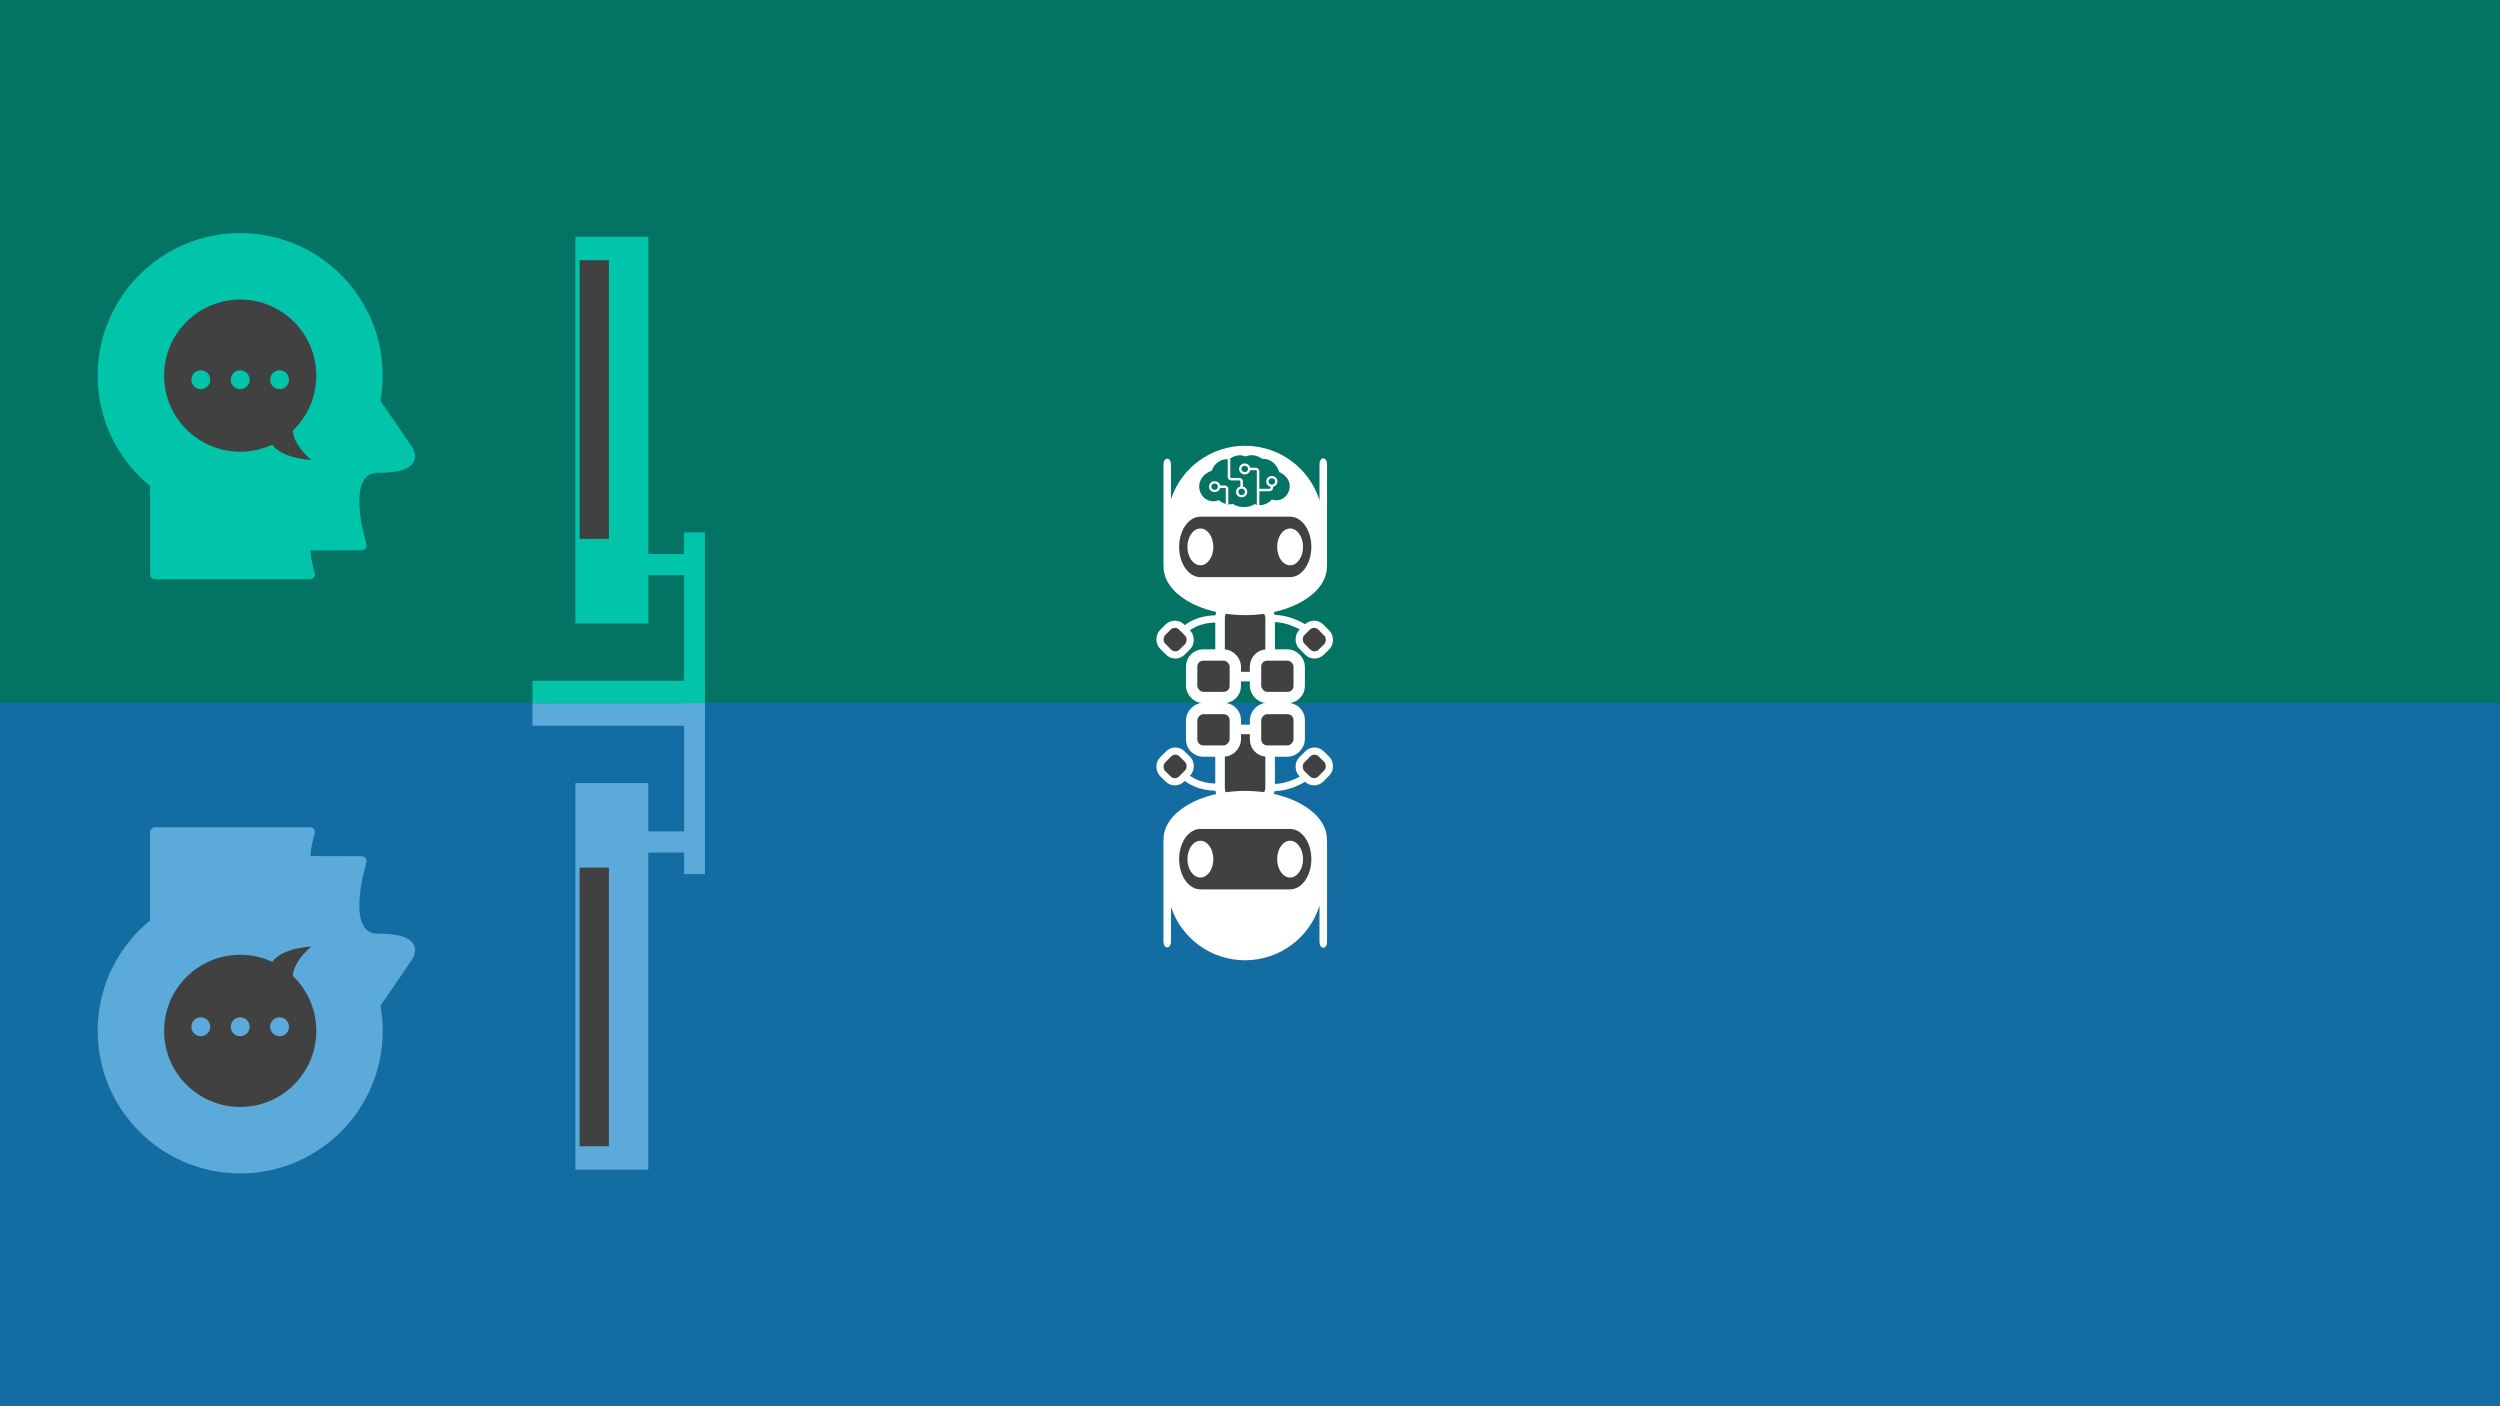<?xml version="1.0" encoding="UTF-8" standalone="no"?>
<svg
   xmlns:dc="http://purl.org/dc/elements/1.1/"
   xmlns:cc="http://creativecommons.org/ns#"
   xmlns:rdf="http://www.w3.org/1999/02/22-rdf-syntax-ns#"
   xmlns:svg="http://www.w3.org/2000/svg"
   xmlns="http://www.w3.org/2000/svg"
   xmlns:xlink="http://www.w3.org/1999/xlink"
   xmlns:sodipodi="http://sodipodi.sourceforge.net/DTD/sodipodi-0.dtd"
   xmlns:inkscape="http://www.inkscape.org/namespaces/inkscape"
   width="508mm"
   height="285.75mm"
   version="1.1"
   viewBox="0 0 508 285.75"
   id="svg4136"
   inkscape:version="0.92.2 (5c3e80d, 2017-08-06)"
   sodipodi:docname="splash-inkscape.svg"
   inkscape:export-filename="C:\Users\user\OneDrive\Personal\Hugo\test\static\images\botseries-luis\splash.png"
   inkscape:export-xdpi="95.386734"
   inkscape:export-ydpi="95.386734">
  <sodipodi:namedview
     pagecolor="#ffffff"
     bordercolor="#666666"
     borderopacity="1"
     objecttolerance="10"
     gridtolerance="10"
     guidetolerance="10"
     inkscape:pageopacity="0"
     inkscape:pageshadow="2"
     inkscape:window-width="1841"
     inkscape:window-height="1261"
     id="namedview4529"
     showgrid="false"
     inkscape:zoom="0.3535534"
     inkscape:cx="699.8335"
     inkscape:cy="536.57473"
     inkscape:window-x="1921"
     inkscape:window-y="11"
     inkscape:window-maximized="0"
     inkscape:current-layer="layer1"
     showguides="false"
     fit-margin-top="0"
     fit-margin-left="0"
     fit-margin-right="0"
     fit-margin-bottom="0" />
  <defs
     id="defs4138">
    <clipPath
       id="clipPath5017">
      <use
         width="100%"
         height="100%"
         xlink:href="#g5013"
         id="use4141"
         x="0"
         y="0" />
    </clipPath>
  </defs>
  <style
     type="text/css"
     id="style4523"><![CDATA[
		.st1 {fill:#0078d7;stroke:none;stroke-linecap:butt;stroke-width:0.75}
		.st2 {fill:none;fill-rule:evenodd;font-size:12px;overflow:visible;stroke-linecap:square;stroke-miterlimit:3}
	]]></style>
  <style
     type="text/css"
     id="style4525">.st0{fill:#FFFFFF;}</style>
  <style
     type="text/css"
     id="style4527"><![CDATA[
		.st1 {fill:#0078d7;stroke:none;stroke-linecap:butt;stroke-width:0.75}
		.st2 {fill:none;fill-rule:evenodd;font-size:12px;overflow:visible;stroke-linecap:square;stroke-miterlimit:3}
	]]></style>
  <g
     inkscape:groupmode="layer"
     id="layer1"
     inkscape:label="Layer 4"
     style="display:inline"
     transform="translate(-3.307,-2.117)">
    <rect
       style="fill:#037364;fill-opacity:1;stroke:none;stroke-width:10.185;stroke-miterlimit:4;stroke-dasharray:none;stroke-dashoffset:0;stroke-opacity:1;paint-order:normal"
       id="rect867"
       width="508"
       height="285.75"
       x="3.307"
       y="2.117" />
    <rect
       style="fill:#156ca6;fill-opacity:0.941;stroke:none;stroke-width:10.43;stroke-miterlimit:4;stroke-dasharray:none;stroke-dashoffset:0;stroke-opacity:1;paint-order:normal"
       id="rect869"
       width="508"
       height="142.875"
       x="3.307"
       y="144.992" />
    <g
       id="g4165"
       transform="translate(-37.992,-46.476)">
      <rect
         id="rect4167"
         style="fill:#01c5ab"
         height="78.581"
         width="14.817"
         y="96.705"
         x="158.22" />
      <rect
         id="rect4169"
         style="fill:#414141"
         height="56.621"
         width="5.953"
         y="101.47"
         x="159.08" />
      <rect
         id="rect4171"
         style="fill:#01c5ab"
         height="4.3"
         width="10.716"
         y="161.16"
         x="171.38" />
      <rect
         id="rect4173"
         style="fill:#01c5ab"
         height="34.727"
         width="4.233"
         y="156.77"
         x="180.31" />
      <rect
         id="rect4175"
         style="fill:#01c5ab"
         height="4.564"
         width="35.057"
         y="186.93"
         x="149.49" />
    </g>
    <g
       id="g1040">
      <circle
         cx="52.116"
         cy="78.444"
         r="28.96"
         style="fill:#01c5ab"
         id="circle4161" />
      <path
         d="m 34.808,99.834 v 18.984 h 31.485 c 0,0 -1.785,-5.847 -0.265,-5.852 l 10.782,-0.035 c 0,0 -5.027,-15.743 3.373,-15.743 8.4,0 6.416,-3.109 5.887,-3.903 -0.529,-0.794 -6.615,-9.657 -6.615,-9.657 z"
         style="fill:#01c5ab;stroke:#01c5ab;stroke-width:2;stroke-linecap:round;stroke-linejoin:round"
         id="path4163"
         inkscape:connector-curvature="0" />
      <g
         transform="translate(-19.366,-48.463)"
         id="g4177">
        <circle
           cx="71.482"
           cy="126.91"
           r="15.46"
           style="fill:#414141"
           id="circle4179" />
        <path
           d="m 77.2,138.87 c 0.537,4.961 8.731,5.159 8.731,5.159 0,0 -5.093,-4.002 -3.473,-7.871 1.313,-3.136 -5.259,2.712 -5.259,2.712 z"
           style="fill:#414141"
           id="path4181"
           inkscape:connector-curvature="0" />
        <g
           transform="translate(-0.088,0.742)"
           id="g4183">
          <circle
             cx="63.566"
             cy="127"
             r="1.918"
             style="fill:#01c5ab"
             id="circle4185" />
          <circle
             cx="71.57"
             cy="127"
             r="1.918"
             style="fill:#01c5ab"
             id="circle4187" />
          <circle
             cx="79.573"
             cy="127"
             r="1.918"
             style="fill:#01c5ab"
             id="circle4189" />
        </g>
      </g>
    </g>
    <g
       style="fill:#5baad9;fill-opacity:1"
       id="g4165-8"
       transform="matrix(1,0,0,-1,-37.992,336.512)">
      <rect
         id="rect4167-2"
         style="fill:#5baad9;fill-opacity:1"
         height="78.581"
         width="14.817"
         y="96.705"
         x="158.22" />
      <rect
         id="rect4169-2"
         style="fill:#414141;fill-opacity:1"
         height="56.621"
         width="5.953"
         y="101.47"
         x="159.08" />
      <rect
         id="rect4171-6"
         style="fill:#5baad9;fill-opacity:1"
         height="4.3"
         width="10.716"
         y="161.16"
         x="171.38" />
      <rect
         id="rect4173-9"
         style="fill:#5baad9;fill-opacity:1"
         height="34.727"
         width="4.233"
         y="156.77"
         x="180.31" />
      <rect
         id="rect4175-9"
         style="fill:#5baad9;fill-opacity:1"
         height="4.564"
         width="35.057"
         y="186.93"
         x="149.49" />
    </g>
    <g
       id="g1029">
      <circle
         transform="scale(1,-1)"
         cx="52.116"
         cy="-211.591"
         r="28.96"
         style="fill:#5baad9;fill-opacity:1"
         id="circle4161-9" />
      <path
         d="m 34.808,190.201 v -18.984 h 31.485 c 0,0 -1.785,5.847 -0.265,5.852 l 10.782,0.035 c 0,0 -5.027,15.743 3.373,15.743 8.4,0 6.416,3.109 5.887,3.903 -0.529,0.794 -6.615,9.657 -6.615,9.657 z"
         style="fill:#5baad9;fill-opacity:1;stroke:#5baad9;stroke-width:2;stroke-linecap:round;stroke-linejoin:round;stroke-opacity:1"
         id="path4163-1"
         inkscape:connector-curvature="0" />
      <g
         transform="matrix(1,0,0,-1,-19.366,338.498)"
         id="g4177-9">
        <circle
           cx="71.482"
           cy="126.91"
           r="15.46"
           style="fill:#414141"
           id="circle4179-7" />
        <path
           d="m 77.2,138.87 c 0.537,4.961 8.731,5.159 8.731,5.159 0,0 -5.093,-4.002 -3.473,-7.871 1.313,-3.136 -5.259,2.712 -5.259,2.712 z"
           style="fill:#414141"
           id="path4181-6"
           inkscape:connector-curvature="0" />
        <g
           transform="translate(-0.088,0.742)"
           id="g4183-2"
           style="fill:#5baad9;fill-opacity:1">
          <circle
             cx="63.566"
             cy="127"
             r="1.918"
             style="fill:#5baad9;fill-opacity:1"
             id="circle4185-5" />
          <circle
             cx="71.57"
             cy="127"
             r="1.918"
             style="fill:#5baad9;fill-opacity:1"
             id="circle4187-4" />
          <circle
             cx="79.573"
             cy="127"
             r="1.918"
             style="fill:#5baad9;fill-opacity:1"
             id="circle4189-6" />
        </g>
      </g>
    </g>
  </g>
  <g
     inkscape:groupmode="layer"
     id="layer2"
     inkscape:label="Layer 2"
     style="display:none"
     transform="translate(-3.307,-2.117)">
    <path
       style="fill:#037364;fill-opacity:1;stroke:none;stroke-width:0.265px;stroke-linecap:butt;stroke-linejoin:miter;stroke-opacity:1"
       d="M -0.007,288.728 511.433,-1.522 V 288.728 Z"
       id="path1015"
       inkscape:connector-curvature="0" />
    <flowRoot
       xml:space="preserve"
       id="flowRoot1043"
       style="font-style:normal;font-weight:normal;font-size:40px;line-height:1.25;font-family:sans-serif;letter-spacing:0px;word-spacing:0px;fill:#000000;fill-opacity:1;stroke:none"><flowRegion
         id="flowRegion1045"><rect
           id="rect1047"
           width="539"
           height="214"
           x="698"
           y="439" /></flowRegion><flowPara
         id="flowPara1049" /></flowRoot>  </g>
  <g
     inkscape:groupmode="layer"
     id="layer4"
     inkscape:label="Layer 5"
     transform="translate(-3.307,-2.117)"
     style="display:inline" />
  <g
     inkscape:groupmode="layer"
     id="layer3"
     inkscape:label="Layer 3"
     style="display:inline"
     transform="translate(-3.307,-2.117)">
    <g
       id="g894"
       transform="translate(-135.934,-77.498)">
      <g
         transform="matrix(1.155,0,0,1.155,99.309,19.026)"
         id="g4405">
        <rect
           x="249.22"
           y="158.63"
           width="8.808"
           height="12.862"
           ry="2.539"
           style="fill:#414141;stroke:#feffff;stroke-width:1.686;stroke-linecap:round;stroke-linejoin:round"
           id="rect4407" />
        <rect
           x="244.22"
           y="167.69"
           width="7.684"
           height="7.484"
           ry="2.032"
           style="fill:#414141;stroke:#feffff;stroke-width:2;stroke-linecap:round;stroke-linejoin:round"
           id="rect4409" />
        <rect
           transform="rotate(45.285)"
           x="284.59"
           y="-57.767"
           width="4.859"
           height="4.733"
           ry="1.67"
           style="fill:#414141;stroke:#feffff;stroke-width:1.265;stroke-linecap:round;stroke-linejoin:round"
           id="rect4411" />
        <path
           d="m 243.04,163.26 c 0,0 1.75,-1.922 5.652,-1.922"
           style="fill:#414141;stroke:#feffff;stroke-width:1.265"
           id="path4413"
           inkscape:connector-curvature="0" />
        <path
           d="m 264.51,163.25 c 0,0 -2.631,-1.987 -5.966,-1.987"
           style="fill:#414141;stroke:#feffff;stroke-width:1.265"
           id="path4415"
           inkscape:connector-curvature="0" />
        <rect
           transform="rotate(45.285)"
           x="301.82"
           y="-75.165"
           width="4.859"
           height="4.733"
           ry="1.67"
           style="fill:#414141;stroke:#feffff;stroke-width:1.265;stroke-linecap:round;stroke-linejoin:round"
           id="rect4417" />
        <rect
           x="255.46"
           y="167.69"
           width="7.684"
           height="7.484"
           ry="2.032"
           style="fill:#414141;stroke:#feffff;stroke-width:2;stroke-linecap:round;stroke-linejoin:round"
           id="rect4419" />
        <g
           transform="matrix(0.301,0,0,0.301,235.34,128.1)"
           id="g4421">
          <g
             transform="translate(-8.792,17.566)"
             style="fill:#01c5ab"
             id="g4423">
            <path
               d="M 69.52,-8.33 C 49.806,-8.316 32.336,4.301 26.222,22.941 V 2.303 h -0.074 c 0.004,-0.063 0.006,-0.125 0.007,-0.188 -2.43e-4,-1.603 -0.958,-2.903 -2.138,-2.903 -1.181,2.256e-4 -2.138,1.3 -2.138,2.903 5.3e-5,0.063 0.002,0.125 0.005,0.188 h -0.072 v 59.509 h 0.103 c -0.019,0.188 -0.035,0.377 -0.048,0.566 1.79e-4,15.634 21.374,28.308 47.739,28.308 26.365,1.4e-5 47.739,-12.674 47.739,-28.308 -0.009,-0.256 -0.025,-0.511 -0.045,-0.767 h 0.132 V 2.102 h -0.074 c 0.004,-0.063 0.006,-0.125 0.007,-0.188 5e-5,-1.604 -0.957,-2.904 -2.138,-2.903 -1.181,2.295e-4 -2.138,1.3 -2.138,2.903 5e-5,0.063 0.002,0.125 0.005,0.188 h -0.072 v 21.533 c -5.89,-18.986 -23.525,-31.944 -43.502,-31.965 z"
               style="fill:#ffffff"
               id="path4425"
               inkscape:connector-curvature="0" />
          </g>
          <path
             d="m 34.613,50.687 c -6.863,-1.17e-4 -12.426,7.909 -12.426,17.666 -8.3e-5,9.757 5.563,17.666 12.426,17.666 h 52.434 c 6.863,1.16e-4 12.426,-7.909 12.426,-17.666 8.2e-5,-9.757 -5.563,-17.666 -12.426,-17.666 z"
             style="fill:#414141;paint-order:normal"
             id="path4427"
             inkscape:connector-curvature="0" />
          <ellipse
             cx="34.613"
             cy="68.353"
             rx="7.564"
             ry="10.754"
             style="fill:#ffffff;paint-order:normal"
             id="ellipse4429" />
          <ellipse
             cx="87.048"
             cy="68.353"
             rx="7.564"
             ry="10.754"
             style="fill:#ffffff;paint-order:normal"
             id="ellipse4431" />
        </g>
      </g>
      <g
         transform="matrix(0.368,0,0,0.356,382.919,168.479)"
         id="g4333-4">
        <path
           d="m 49.383,24.873 c -0.907,-2.15 -2.785,-3.97 -5.214,-5.083 -1.12,-3.765 -4.254,-7.53 -8.928,-7.53 -0.149,0 -0.299,0.004 -0.451,0.011 -1.949,-1.398 -3.843,-2.079 -5.771,-2.079 -1.162,0 -2.35,0.257 -3.541,0.764 -0.882,-0.462 -1.893,-0.703 -2.975,-0.703 -2.392,0 -4.661,1.105 -6.061,2.399 -0.441,-0.104 -0.9,-0.156 -1.374,-0.156 -3.568,0 -7.104,2.948 -8.06,6.522 -3.076,1.116 -5.322,3.143 -6.377,5.781 -1.023,2.559 -0.798,5.42 0.617,7.85 1.406,2.413 3.866,3.854 6.58,3.854 1.041,0 2.045,-0.213 2.96,-0.622 1.65,1.5 3.773,2.397 5.784,2.397 0.701,0 1.372,-0.104 2.007,-0.309 1.628,1.339 4.123,1.841 6.148,1.841 2.389,0 4.465,-0.631 5.841,-1.733 0.892,0.413 1.874,0.627 2.899,0.627 h 0.001 c 2.563,0 5.212,-1.366 6.659,-3.265 0.807,0.331 1.656,0.502 2.515,0.502 h 10e-4 c 2.801,-0.001 5.402,-1.829 6.626,-4.658 0.934,-2.159 0.974,-4.375 0.114,-6.41 z"
           style="fill:#037364;fill-opacity:1"
           id="path4335-2"
           inkscape:connector-curvature="0" />
        <path
           d="m 16.07,38.256 v -8.804 c 0,-1.093 -0.889,-1.981 -1.981,-1.981 H 10.79 v 1.4 h 3.299 c 0.32,0 0.581,0.261 0.581,0.581 v 8.569 c 0.464,0.123 0.934,0.201 1.4,0.235 z"
           style="fill:#ffffff;fill-opacity:1"
           id="path4337-9"
           inkscape:connector-curvature="0" />
        <path
           d="m 22.158,23.196 h -4.432 c -0.32,0 -0.581,-0.261 -0.581,-0.581 V 12.076 c -0.252,0.186 -0.488,0.378 -0.702,0.576 -0.228,-0.054 -0.461,-0.093 -0.698,-0.119 v 10.082 c 0,1.093 0.889,1.981 1.981,1.981 h 4.432 c 0.32,0 0.58,0.26 0.58,0.58 v 3.282 h 1.4 v -3.282 c 10e-4,-1.092 -0.888,-1.98 -1.98,-1.98 z"
           style="fill:#ffffff;fill-opacity:1"
           id="path4339-5"
           inkscape:connector-curvature="0" />
        <path
           d="m 40.803,28.794 v -1.256 h -1.401 v 1.256 c 0,0.32 -0.26,0.581 -0.58,0.581 H 33.21 V 19.334 c 0,-1.092 -0.888,-1.981 -1.981,-1.981 h -3.817 v 1.4 h 3.817 c 0.32,0 0.58,0.26 0.58,0.581 v 19.171 c 0.453,0.11 0.922,0.174 1.4,0.191 v -7.92 h 5.611 c 1.094,-0.001 1.983,-0.889 1.983,-1.982 z"
           style="fill:#ffffff;fill-opacity:1"
           id="path4341-5"
           inkscape:connector-curvature="0" />
        <path
           d="m 23.439,34.25 c -1.72,0 -3.12,-1.4 -3.12,-3.12 0,-1.721 1.4,-3.121 3.12,-3.121 1.721,0 3.12,1.4 3.12,3.121 0,1.72 -1.4,3.12 -3.12,3.12 z m 0,-4.946 c -1.006,0 -1.825,0.819 -1.825,1.826 0,1.007 0.819,1.826 1.825,1.826 1.007,0 1.825,-0.819 1.825,-1.826 0,-1.007 -0.819,-1.826 -1.825,-1.826 z"
           style="fill:#ffffff;fill-opacity:1"
           id="path4343-5"
           inkscape:connector-curvature="0" />
        <path
           d="m 8.525,31.28 c -1.721,0 -3.12,-1.4 -3.12,-3.121 0,-1.721 1.4,-3.12 3.12,-3.12 1.72,0 3.12,1.4 3.12,3.12 0,1.721 -1.399,3.121 -3.12,3.121 z m 0,-4.947 c -1.007,0 -1.825,0.819 -1.825,1.826 0,1.007 0.819,1.826 1.825,1.826 1.006,0 1.825,-0.819 1.825,-1.826 0.001,-1.007 -0.818,-1.826 -1.825,-1.826 z"
           style="fill:#ffffff;fill-opacity:1"
           id="path4345-9"
           inkscape:connector-curvature="0" />
        <path
           d="m 40.114,28.301 c -1.721,0 -3.12,-1.4 -3.12,-3.12 0,-1.721 1.4,-3.12 3.12,-3.12 1.72,0 3.12,1.4 3.12,3.12 0,1.721 -1.4,3.12 -3.12,3.12 z m 0,-4.945 c -1.007,0 -1.825,0.819 -1.825,1.825 0,1.006 0.819,1.826 1.825,1.826 1.006,0 1.825,-0.819 1.825,-1.826 0,-1.007 -0.819,-1.825 -1.825,-1.825 z"
           style="fill:#ffffff;fill-opacity:1"
           id="path4347-8"
           inkscape:connector-curvature="0" />
        <path
           d="m 25.147,21.161 c -1.721,0 -3.12,-1.4 -3.12,-3.12 0,-1.721 1.4,-3.12 3.12,-3.12 1.72,0 3.12,1.4 3.12,3.12 0.001,1.72 -1.399,3.12 -3.12,3.12 z m 0,-4.946 c -1.007,0 -1.825,0.819 -1.825,1.826 0,1.006 0.819,1.825 1.825,1.825 1.006,0 1.825,-0.819 1.825,-1.825 10e-4,-1.007 -0.818,-1.826 -1.825,-1.826 z"
           style="fill:#ffffff;fill-opacity:1"
           id="path4349-9"
           inkscape:connector-curvature="0" />
      </g>
    </g>
    <g
       style="display:inline"
       id="g4405-7"
       transform="matrix(1.155,0,0,-1.155,-36.625,348.413)">
      <rect
         id="rect4407-5"
         style="fill:#414141;stroke:#feffff;stroke-width:1.686;stroke-linecap:round;stroke-linejoin:round"
         ry="2.539"
         height="12.862"
         width="8.808"
         y="158.63"
         x="249.22" />
      <rect
         id="rect4409-7"
         style="fill:#414141;stroke:#feffff;stroke-width:2;stroke-linecap:round;stroke-linejoin:round"
         ry="2.032"
         height="7.484"
         width="7.684"
         y="167.69"
         x="244.22" />
      <rect
         id="rect4411-6"
         style="fill:#414141;stroke:#feffff;stroke-width:1.265;stroke-linecap:round;stroke-linejoin:round"
         ry="1.67"
         height="4.733"
         width="4.859"
         y="-57.767"
         x="284.59"
         transform="rotate(45.285)" />
      <path
         inkscape:connector-curvature="0"
         id="path4413-8"
         style="fill:#414141;stroke:#feffff;stroke-width:1.265"
         d="m 243.04,163.26 c 0,0 1.75,-1.922 5.652,-1.922" />
      <path
         inkscape:connector-curvature="0"
         id="path4415-2"
         style="fill:#414141;stroke:#feffff;stroke-width:1.265"
         d="m 264.51,163.25 c 0,0 -2.631,-1.987 -5.966,-1.987" />
      <rect
         id="rect4417-2"
         style="fill:#414141;stroke:#feffff;stroke-width:1.265;stroke-linecap:round;stroke-linejoin:round"
         ry="1.67"
         height="4.733"
         width="4.859"
         y="-75.165"
         x="301.82"
         transform="rotate(45.285)" />
      <rect
         id="rect4419-9"
         style="fill:#414141;stroke:#feffff;stroke-width:2;stroke-linecap:round;stroke-linejoin:round"
         ry="2.032"
         height="7.484"
         width="7.684"
         y="167.69"
         x="255.46" />
      <g
         id="g4421-8"
         transform="matrix(0.301,0,0,0.301,235.34,128.1)">
        <g
           id="g4423-7"
           style="fill:#01c5ab"
           transform="translate(-8.792,17.566)">
          <path
             inkscape:connector-curvature="0"
             id="path4425-6"
             style="fill:#ffffff"
             d="M 69.52,-8.33 C 49.806,-8.316 32.336,4.301 26.222,22.941 V 2.303 h -0.074 c 0.004,-0.063 0.006,-0.125 0.007,-0.188 -2.43e-4,-1.603 -0.958,-2.903 -2.138,-2.903 -1.181,2.256e-4 -2.138,1.3 -2.138,2.903 5.3e-5,0.063 0.002,0.125 0.005,0.188 h -0.072 v 59.509 h 0.103 c -0.019,0.188 -0.035,0.377 -0.048,0.566 1.79e-4,15.634 21.374,28.308 47.739,28.308 26.365,1.4e-5 47.739,-12.674 47.739,-28.308 -0.009,-0.256 -0.025,-0.511 -0.045,-0.767 h 0.132 V 2.102 h -0.074 c 0.004,-0.063 0.006,-0.125 0.007,-0.188 5e-5,-1.604 -0.957,-2.904 -2.138,-2.903 -1.181,2.295e-4 -2.138,1.3 -2.138,2.903 5e-5,0.063 0.002,0.125 0.005,0.188 h -0.072 v 21.533 c -5.89,-18.986 -23.525,-31.944 -43.502,-31.965 z" />
        </g>
        <path
           inkscape:connector-curvature="0"
           id="path4427-9"
           style="fill:#414141;paint-order:normal"
           d="m 34.613,50.687 c -6.863,-1.17e-4 -12.426,7.909 -12.426,17.666 -8.3e-5,9.757 5.563,17.666 12.426,17.666 h 52.434 c 6.863,1.16e-4 12.426,-7.909 12.426,-17.666 8.2e-5,-9.757 -5.563,-17.666 -12.426,-17.666 z" />
        <ellipse
           id="ellipse4429-1"
           style="fill:#ffffff;paint-order:normal"
           ry="10.754"
           rx="7.564"
           cy="68.353"
           cx="34.613" />
        <ellipse
           id="ellipse4431-2"
           style="fill:#ffffff;paint-order:normal"
           ry="10.754"
           rx="7.564"
           cy="68.353"
           cx="87.048" />
      </g>
    </g>
  </g>
</svg>
